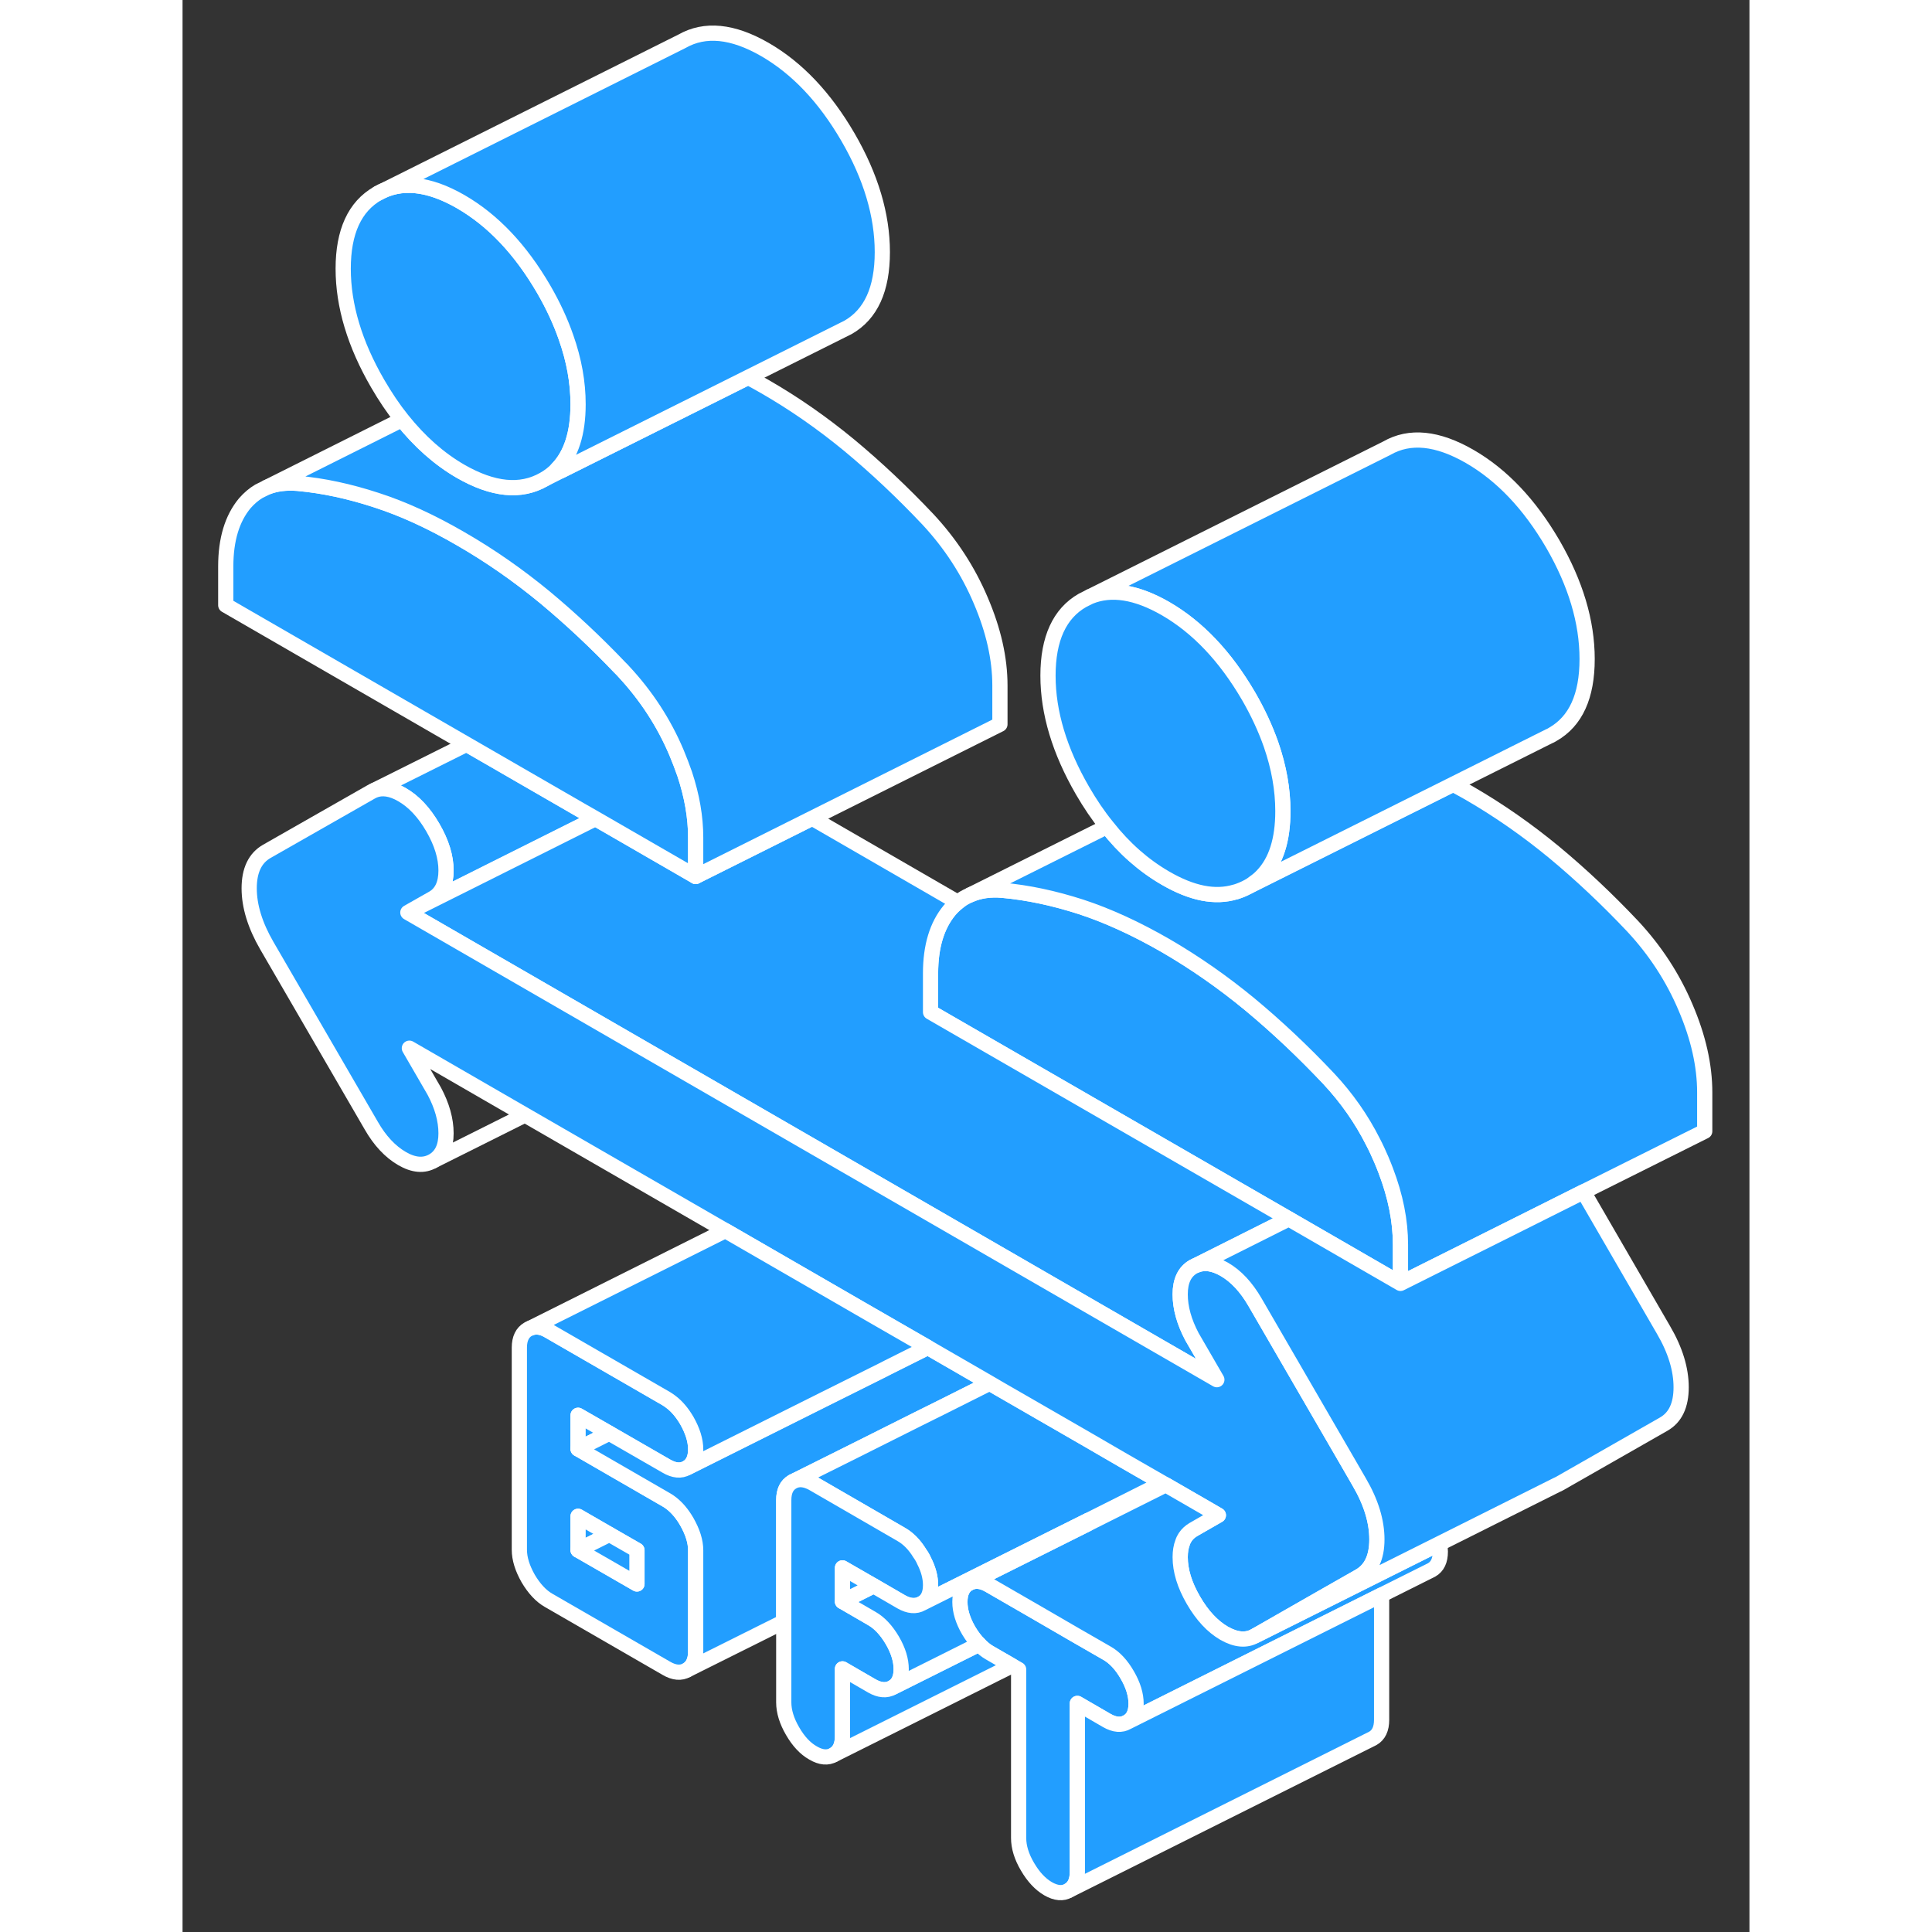 <svg width="48" height="48" viewBox="0 0 103 127" fill="#229EFF" xmlns="http://www.w3.org/2000/svg" stroke-width="1px" stroke-linecap="round" stroke-linejoin="round"><rect x="0" y="0" width="103" height="127" fill="#333333" stroke="none"/><path d="M32.14 98.823C32.03 98.733 31.92 98.663 31.8 98.593L26 95.243V93.033L28.05 94.213L31.8 96.373C32.31 96.673 32.76 96.713 33.15 96.493C33.53 96.273 33.73 95.863 33.73 95.273C33.73 94.683 33.53 94.053 33.15 93.383C32.85 92.873 32.51 92.463 32.13 92.173C32.02 92.083 31.91 92.013 31.8 91.943L24.07 87.483C23.62 87.213 23.21 87.163 22.85 87.313L22.72 87.373C22.34 87.593 22.14 87.993 22.14 88.583V101.873C22.14 102.463 22.34 103.093 22.72 103.763C23.11 104.423 23.56 104.913 24.07 105.203L31.8 109.663C32.31 109.963 32.76 110.003 33.15 109.783C33.53 109.563 33.73 109.153 33.73 108.563V101.913C33.73 101.323 33.53 100.703 33.15 100.033C32.85 99.513 32.51 99.113 32.14 98.823ZM29.87 104.123L26 101.893V99.673L28.06 100.863L29.87 101.903V104.123Z" stroke="white" stroke-linejoin="round"/><path d="M28.06 100.863L26 101.893V99.673L28.06 100.863Z" stroke="white" stroke-linejoin="round"/><path d="M29.87 101.903V104.123L26 101.893L28.06 100.863L29.87 101.903Z" stroke="white" stroke-linejoin="round"/><path d="M62.68 111.993C62.68 112.583 62.49 112.983 62.1 113.203C61.72 113.423 61.27 113.393 60.75 113.093L58.82 111.973V123.053C58.82 123.643 58.63 124.053 58.24 124.273C57.86 124.493 57.41 124.453 56.89 124.153C56.38 123.853 55.93 123.373 55.54 122.703C55.15 122.043 54.96 121.413 54.96 120.823V109.743L54.52 109.493L53.03 108.633C52.79 108.493 52.57 108.313 52.36 108.083C52.12 107.853 51.89 107.543 51.68 107.193C51.29 106.523 51.1 105.893 51.1 105.303C51.1 104.713 51.29 104.303 51.68 104.083C52.07 103.863 52.52 103.903 53.03 104.203L56.32 106.103L58.63 107.443L60.75 108.663C61.27 108.953 61.72 109.443 62.1 110.103C62.49 110.773 62.68 111.403 62.68 111.993Z" stroke="white" stroke-linejoin="round"/><path d="M80.06 81.813V84.363L72.72 80.123L49.17 66.533V63.983C49.17 62.213 49.59 60.833 50.42 59.833C50.59 59.633 50.77 59.463 50.96 59.313C51.14 59.173 51.33 59.043 51.53 58.943L51.78 58.823C52.39 58.553 53.1 58.453 53.9 58.523C55.57 58.673 57.29 59.043 59.06 59.613C60.83 60.193 62.68 61.043 64.61 62.153C66.54 63.273 68.39 64.563 70.16 66.023C71.93 67.493 73.65 69.113 75.33 70.893C76.52 72.163 77.5 73.563 78.26 75.073C78.46 75.453 78.63 75.833 78.8 76.223C78.9 76.463 79 76.703 79.09 76.943C79.74 78.643 80.06 80.263 80.06 81.813Z" stroke="white" stroke-linejoin="round"/><path d="M64.42 97.483L59.52 99.943V100.163L64.63 97.603L64.42 97.483Z" stroke="white" stroke-linejoin="round"/><path d="M28.05 94.213L26 95.243V93.033L28.05 94.213Z" stroke="white" stroke-linejoin="round"/><path d="M53.06 90.923L49.87 92.523L48.38 93.263L44.27 95.323L40.1 97.403C39.71 97.623 39.52 98.023 39.52 98.613V106.603L33.15 109.783C33.53 109.563 33.73 109.153 33.73 108.563V101.913C33.73 101.323 33.53 100.703 33.15 100.033C32.85 99.513 32.51 99.113 32.14 98.823C32.03 98.733 31.92 98.663 31.8 98.593L26 95.243L28.05 94.213L31.8 96.373C32.31 96.673 32.76 96.713 33.15 96.493L42.15 91.993L46 90.073L46.37 89.883L48.99 88.573L53.06 90.923Z" stroke="white" stroke-linejoin="round"/><path d="M64.42 97.483L59.52 99.943L48.59 105.403C48.98 105.183 49.17 104.783 49.17 104.193C49.17 103.693 49.03 103.153 48.74 102.593C48.7 102.493 48.65 102.403 48.59 102.303C48.55 102.243 48.52 102.183 48.47 102.123C48.12 101.543 47.7 101.123 47.24 100.863L41.45 97.513C40.93 97.223 40.48 97.183 40.1 97.403L44.27 95.323L48.38 93.263L49.87 92.523L53.06 90.923L53.64 91.263L59.52 94.653L61.88 96.023L64.42 97.483Z" stroke="white" stroke-linejoin="round"/><path d="M27.15 53.813L26.64 54.063L14.81 59.983L16.45 59.053C17.03 58.723 17.32 58.113 17.32 57.223C17.32 56.333 17.03 55.393 16.45 54.393C15.87 53.393 15.19 52.673 14.42 52.233C13.73 51.833 13.11 51.743 12.58 51.963L18.67 48.923L26.17 53.253L27.15 53.813Z" stroke="white" stroke-linejoin="round"/><path d="M65.58 85.083C65.58 85.973 65.84 86.893 66.35 87.863L67.99 90.693L30.74 69.183L14.81 59.983L26.64 54.063L27.15 53.813L33.73 57.613L41.39 53.783L50.96 59.313C50.77 59.463 50.59 59.633 50.42 59.833C49.59 60.833 49.17 62.213 49.17 63.983V66.533L72.72 80.123L72.16 80.403L66.64 83.173L66.45 83.263C65.87 83.593 65.58 84.203 65.58 85.083Z" stroke="white" stroke-linejoin="round"/><path d="M33.73 55.063V57.613L27.15 53.813L26.17 53.253L18.67 48.923L2.84 39.783V37.233C2.84 35.463 3.26 34.083 4.09 33.083C4.37 32.763 4.68 32.493 5.02 32.293L5.54 32.033C6.13 31.793 6.81 31.713 7.57 31.773C9.24 31.923 10.96 32.293 12.73 32.873C14.5 33.443 16.35 34.293 18.28 35.413C20.21 36.523 22.06 37.813 23.83 39.273C25.51 40.673 27.15 42.203 28.75 43.883C28.8 43.933 28.85 43.983 28.91 44.043C28.94 44.073 28.97 44.113 29 44.143C30.48 45.733 31.64 47.513 32.47 49.473C32.67 49.953 32.85 50.423 33.01 50.883C33.49 52.333 33.73 53.723 33.73 55.063Z" stroke="white" stroke-linejoin="round"/><path d="M53.73 45.063V47.613L33.73 57.613V55.063C33.73 53.723 33.49 52.333 33.01 50.883C32.85 50.423 32.67 49.953 32.47 49.473C31.64 47.513 30.48 45.733 29 44.143C28.97 44.113 28.94 44.073 28.91 44.043C28.85 43.983 28.8 43.933 28.75 43.883C27.15 42.203 25.51 40.673 23.83 39.273C22.06 37.813 20.21 36.523 18.28 35.413C16.35 34.293 14.5 33.443 12.73 32.873C10.96 32.293 9.24 31.923 7.57 31.773C6.81 31.713 6.13 31.793 5.54 32.033L14.43 27.583C15.58 29.023 16.86 30.163 18.28 30.983C20.41 32.203 22.22 32.383 23.74 31.523L24.87 30.953L37.18 24.803C37.54 24.993 37.91 25.203 38.28 25.413C40.21 26.523 42.06 27.813 43.83 29.273C45.6 30.743 47.32 32.363 49 34.143C50.48 35.733 51.64 37.513 52.47 39.473C53.31 41.433 53.73 43.293 53.73 45.063Z" stroke="white" stroke-linejoin="round"/><path d="M69.2 58.633L69.17 58.653" stroke="white" stroke-linejoin="round"/><path d="M100.06 71.813V74.363L92.09 78.343L87.86 80.463L87.72 80.533L80.06 84.363V81.813C80.06 80.263 79.74 78.643 79.09 76.943C79 76.703 78.9 76.463 78.8 76.223C78.63 75.833 78.46 75.453 78.26 75.073C77.5 73.563 76.52 72.163 75.33 70.893C73.65 69.113 71.93 67.493 70.16 66.023C68.39 64.563 66.54 63.273 64.61 62.153C62.68 61.043 60.83 60.193 59.06 59.613C57.29 59.043 55.57 58.673 53.9 58.523C53.1 58.453 52.39 58.553 51.78 58.823L60.77 54.333C61.9 55.773 63.19 56.903 64.61 57.723C66.35 58.733 67.87 59.033 69.2 58.633H69.22C69.51 58.543 69.8 58.423 70.07 58.273L83.52 51.553C83.88 51.743 84.24 51.943 84.61 52.153C86.54 53.273 88.39 54.563 90.16 56.023C91.93 57.493 93.65 59.113 95.33 60.893C96.81 62.483 97.97 64.263 98.8 66.223C99.64 68.183 100.06 70.043 100.06 71.813Z" stroke="white" stroke-linejoin="round"/><path d="M92.33 43.323C92.33 45.763 91.58 47.413 90.07 48.273C90.01 48.313 89.95 48.343 89.89 48.373L89.84 48.393L83.52 51.553L70.07 58.273C70.2 58.203 70.32 58.123 70.44 58.023C70.63 57.893 70.81 57.743 70.97 57.573C71.88 56.633 72.33 55.213 72.33 53.323C72.33 51.893 72.07 50.443 71.56 48.963C71.56 48.953 71.55 48.943 71.55 48.933C71.18 47.883 70.69 46.823 70.07 45.753C68.55 43.153 66.74 41.233 64.61 40.003C62.71 38.913 61.05 38.643 59.64 39.223L79.16 29.463C80.67 28.593 82.49 28.783 84.61 30.003C86.74 31.233 88.55 33.153 90.07 35.753C91.58 38.363 92.33 40.883 92.33 43.323Z" stroke="white" stroke-linejoin="round"/><path d="M72.33 53.323C72.33 55.213 71.88 56.633 70.97 57.573C70.81 57.743 70.63 57.893 70.44 58.023C70.32 58.123 70.2 58.203 70.07 58.273C69.8 58.423 69.51 58.543 69.22 58.633H69.2C67.87 59.033 66.35 58.733 64.61 57.723C63.19 56.903 61.9 55.773 60.77 54.333C60.19 53.623 59.66 52.833 59.16 51.973C57.65 49.363 56.89 46.843 56.89 44.413C56.89 41.983 57.65 40.323 59.16 39.463L59.64 39.223C61.05 38.643 62.71 38.913 64.61 40.003C66.74 41.233 68.55 43.153 70.07 45.753C70.69 46.823 71.18 47.883 71.55 48.933C71.55 48.943 71.56 48.953 71.56 48.963C72.07 50.443 72.33 51.893 72.33 53.323Z" stroke="white" stroke-linejoin="round"/><path d="M26 26.573C26 28.463 25.55 29.883 24.64 30.823C24.38 31.103 24.08 31.333 23.74 31.523C22.22 32.383 20.41 32.203 18.28 30.983C16.86 30.163 15.58 29.023 14.43 27.583C13.86 26.873 13.33 26.083 12.83 25.223C11.32 22.623 10.56 20.093 10.56 17.663C10.56 15.233 11.32 13.573 12.83 12.713C14.34 11.853 16.16 12.033 18.28 13.253C20.41 14.483 22.22 16.403 23.74 19.013C24.36 20.083 24.85 21.143 25.21 22.183C25.74 23.683 26 25.143 26 26.573Z" stroke="white" stroke-linejoin="round"/><path d="M46 16.573C46 19.013 45.25 20.663 43.74 21.523L37.18 24.803L24.87 30.953L24.64 30.823C25.55 29.883 26 28.463 26 26.573C26 25.143 25.74 23.683 25.21 22.183C24.85 21.143 24.36 20.083 23.74 19.013C22.22 16.403 20.41 14.483 18.28 13.253C16.16 12.033 14.34 11.853 12.83 12.713L32.83 2.713C34.34 1.853 36.16 2.033 38.28 3.253C40.41 4.483 42.22 6.403 43.74 9.013C45.25 11.613 46 14.143 46 16.573Z" stroke="white" stroke-linejoin="round"/><path d="M22.51 73.293L16.45 76.323" stroke="white" stroke-linejoin="round"/><path d="M78.51 101.193C78.51 102.373 78.13 103.183 77.35 103.623L74.96 104.983L70.5 107.533C69.92 107.863 69.25 107.803 68.47 107.363C67.7 106.913 67.03 106.193 66.45 105.193C65.87 104.193 65.58 103.253 65.58 102.363C65.58 101.993 65.63 101.673 65.74 101.393C65.78 101.263 65.84 101.153 65.91 101.043C66.05 100.833 66.23 100.673 66.45 100.543L67.2 100.113L68.09 99.603L67.16 99.063L64.63 97.603L64.42 97.483L61.88 96.023L59.52 94.653L53.64 91.263L53.06 90.923L48.99 88.573L44.51 85.993L42.14 84.623L35.68 80.893L22.51 73.293L14.91 68.903L16.55 71.733C17.06 72.693 17.32 73.613 17.32 74.503C17.32 75.393 17.03 75.993 16.45 76.323C15.87 76.653 15.19 76.603 14.42 76.153C13.65 75.703 12.97 74.983 12.4 73.983L5.54 62.163C4.77 60.833 4.38 59.573 4.38 58.393C4.38 57.213 4.77 56.403 5.54 55.963L12.4 52.053L12.58 51.963C13.11 51.743 13.73 51.833 14.42 52.233C15.19 52.673 15.87 53.393 16.45 54.393C17.03 55.393 17.32 56.333 17.32 57.223C17.32 58.113 17.03 58.723 16.45 59.053L14.81 59.983L30.74 69.183L67.99 90.693L66.35 87.863C65.84 86.893 65.58 85.973 65.58 85.083C65.58 84.193 65.87 83.593 66.45 83.263L66.64 83.173C67.17 82.953 67.78 83.043 68.47 83.433C69.25 83.883 69.92 84.603 70.5 85.603L76.72 96.333L77.35 97.423C78.13 98.753 78.51 100.013 78.51 101.193Z" stroke="white" stroke-linejoin="round"/><path d="M48.99 88.573L46.37 89.883L46 90.073L42.15 91.993L33.15 96.493C33.53 96.273 33.73 95.863 33.73 95.273C33.73 94.683 33.53 94.053 33.15 93.383C32.85 92.873 32.51 92.463 32.13 92.173C32.02 92.083 31.91 92.013 31.8 91.943L24.07 87.483C23.62 87.213 23.21 87.163 22.85 87.313L35.68 80.893L42.14 84.623L44.51 85.993L48.99 88.573Z" stroke="white" stroke-linejoin="round"/><path d="M49.17 104.193C49.17 104.783 48.98 105.183 48.59 105.403C48.2 105.623 47.75 105.583 47.24 105.293L45.43 104.243L44.87 103.923L43.38 103.063V105.273L45.31 106.393C45.82 106.683 46.27 107.173 46.66 107.833C47.05 108.503 47.24 109.133 47.24 109.723C47.24 110.313 47.05 110.713 46.66 110.933C46.27 111.153 45.82 111.113 45.31 110.823L43.38 109.703V114.133C43.38 114.723 43.19 115.133 42.8 115.353C42.41 115.573 41.96 115.533 41.45 115.233C40.93 114.943 40.48 114.453 40.1 113.793C39.71 113.123 39.52 112.493 39.52 111.903V98.613C39.52 98.023 39.71 97.623 40.1 97.403C40.48 97.183 40.93 97.223 41.45 97.513L47.24 100.863C47.7 101.123 48.12 101.543 48.47 102.123C48.52 102.183 48.55 102.243 48.59 102.303C48.65 102.403 48.7 102.493 48.74 102.593C49.03 103.153 49.17 103.693 49.17 104.193Z" stroke="white" stroke-linejoin="round"/><path d="M54.52 109.493L42.8 115.353C43.19 115.133 43.38 114.723 43.38 114.133V109.703L45.31 110.823C45.82 111.113 46.27 111.153 46.66 110.933L52.36 108.083C52.57 108.313 52.79 108.493 53.03 108.633L54.52 109.493Z" stroke="white" stroke-linejoin="round"/><path d="M82.68 101.993C82.68 102.583 82.49 102.983 82.1 103.203L81.98 103.263L78.82 104.843L74.96 106.773L62.1 113.203C62.49 112.983 62.68 112.583 62.68 111.993C62.68 111.403 62.49 110.773 62.1 110.103C61.72 109.443 61.27 108.953 60.75 108.663L58.63 107.443L56.32 106.103L53.03 104.203C52.52 103.903 52.07 103.863 51.68 104.083L59.52 100.163L64.63 97.603L67.16 99.063L68.09 99.603L67.2 100.113L66.45 100.543C66.23 100.673 66.05 100.833 65.91 101.043C65.84 101.153 65.78 101.263 65.74 101.393C65.63 101.673 65.58 101.993 65.58 102.363C65.58 103.253 65.87 104.193 66.45 105.193C67.03 106.193 67.7 106.913 68.47 107.363C69.25 107.803 69.92 107.863 70.5 107.533L74.96 105.303L78.82 103.373L80.12 102.723L82.62 101.473C82.66 101.653 82.68 101.823 82.68 101.993Z" stroke="white" stroke-linejoin="round"/><path d="M98.51 91.193C98.51 92.373 98.13 93.183 97.35 93.623L90.5 97.533L90.31 97.623L82.62 101.473L80.12 102.723L78.82 103.373L74.96 105.303L70.5 107.533L74.96 104.983L77.35 103.623C78.13 103.183 78.51 102.373 78.51 101.193C78.51 100.013 78.13 98.753 77.35 97.423L76.72 96.333L70.5 85.603C69.92 84.603 69.25 83.883 68.47 83.433C67.78 83.043 67.17 82.953 66.64 83.173L72.16 80.403L72.72 80.123L80.06 84.363L87.72 80.533L87.86 80.463L92.09 78.343L97.35 87.423C98.13 88.753 98.51 90.013 98.51 91.193Z" stroke="white" stroke-linejoin="round"/><path d="M78.82 104.843V113.053C78.82 113.643 78.63 114.053 78.24 114.273L58.24 124.273C58.63 124.053 58.82 123.643 58.82 123.053V111.973L60.75 113.093C61.27 113.393 61.72 113.423 62.1 113.203L74.96 106.773L78.82 104.843Z" stroke="white" stroke-linejoin="round"/><path d="M51.1 105.303C51.1 105.893 51.29 106.523 51.68 107.193C51.89 107.543 52.12 107.853 52.36 108.083L46.66 110.933C47.05 110.713 47.24 110.313 47.24 109.723C47.24 109.133 47.05 108.503 46.66 107.833C46.27 107.173 45.82 106.683 45.31 106.393L43.38 105.273L45.43 104.243L47.24 105.293C47.75 105.583 48.2 105.623 48.59 105.403L59.52 99.943V100.163L51.68 104.083C51.29 104.303 51.1 104.713 51.1 105.303Z" stroke="white" stroke-linejoin="round"/><path d="M45.43 104.243L43.38 105.273V103.063L44.87 103.923L45.43 104.243Z" stroke="white" stroke-linejoin="round"/></svg>